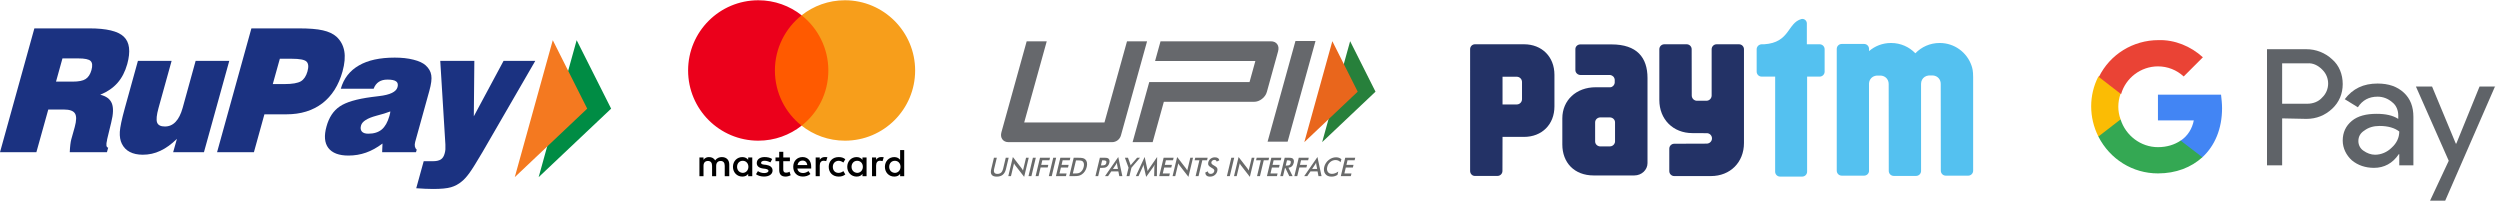 <svg width="284" height="24" viewBox="0 0 284 24" fill="none" xmlns="http://www.w3.org/2000/svg">
<path d="M65.508 4.565L69.425 12.342L61.191 20.123L65.508 4.565Z" fill="#008C44"/>
<path d="M62.796 4.565L66.707 12.342L58.478 20.123L62.796 4.565Z" fill="#F47920"/>
<path d="M0 17.293L3.905 3.224H10.149C12.1 3.224 13.403 3.533 14.066 4.169C14.725 4.801 14.852 5.831 14.455 7.28C14.215 8.133 13.85 8.85 13.349 9.416C12.852 9.983 12.196 10.431 11.389 10.761C12.073 10.925 12.509 11.252 12.705 11.743C12.899 12.233 12.877 12.948 12.64 13.885L12.166 15.85L12.164 15.903C12.027 16.454 12.068 16.748 12.291 16.772L12.147 17.293H7.924C7.938 16.962 7.964 16.666 7.992 16.418C8.023 16.163 8.061 15.966 8.098 15.831L8.492 14.426C8.69 13.695 8.703 13.185 8.518 12.892C8.333 12.591 7.917 12.442 7.26 12.442H5.485L4.132 17.293H0ZM6.363 9.272H8.264C8.931 9.272 9.422 9.177 9.725 8.98C10.03 8.782 10.256 8.446 10.389 7.962C10.526 7.469 10.492 7.125 10.295 6.93C10.098 6.731 9.628 6.635 8.887 6.635H7.095L6.363 9.272Z" fill="#1B3281"/>
<path d="M26.047 6.911L23.168 17.293H19.669L20.099 15.772C19.483 16.377 18.853 16.837 18.218 17.13C17.588 17.429 16.923 17.576 16.223 17.576C15.645 17.576 15.148 17.471 14.748 17.262C14.343 17.055 14.042 16.739 13.839 16.323C13.659 15.958 13.581 15.508 13.611 14.97C13.644 14.441 13.831 13.549 14.177 12.299L15.669 6.911H19.496L18.007 12.274C17.789 13.059 17.737 13.61 17.843 13.911C17.954 14.214 18.249 14.37 18.727 14.37C19.209 14.37 19.615 14.196 19.95 13.839C20.289 13.486 20.552 12.959 20.749 12.258L22.225 6.911H26.047Z" fill="#1B3281"/>
<path d="M24.658 17.293L28.559 3.224H33.925C35.109 3.224 36.026 3.294 36.679 3.447C37.332 3.594 37.843 3.833 38.223 4.169C38.7 4.609 38.991 5.154 39.111 5.808C39.224 6.461 39.157 7.223 38.91 8.117C38.473 9.689 37.707 10.895 36.615 11.737C35.52 12.568 34.165 12.986 32.548 12.986H30.037L28.844 17.293H24.658ZM30.988 9.55H32.337C33.21 9.55 33.823 9.442 34.182 9.234C34.53 9.023 34.777 8.649 34.928 8.117C35.079 7.577 35.04 7.2 34.812 6.99C34.593 6.78 34.033 6.674 33.136 6.674H31.79L30.988 9.55Z" fill="#1B3281"/>
<path d="M43.412 17.293L43.451 16.307C42.834 16.769 42.209 17.119 41.581 17.337C40.955 17.559 40.289 17.672 39.575 17.672C38.491 17.672 37.735 17.377 37.298 16.807C36.867 16.236 36.796 15.416 37.09 14.37C37.372 13.338 37.874 12.578 38.597 12.092C39.317 11.6 40.518 11.248 42.204 11.024C42.417 10.989 42.704 10.961 43.063 10.917C44.309 10.773 45.008 10.441 45.159 9.899C45.237 9.603 45.19 9.384 45.006 9.25C44.828 9.11 44.496 9.042 44.017 9.042C43.619 9.042 43.298 9.124 43.036 9.296C42.774 9.469 42.578 9.722 42.446 10.078H38.715C39.051 8.909 39.74 8.026 40.773 7.435C41.803 6.835 43.16 6.545 44.842 6.545C45.633 6.545 46.341 6.619 46.967 6.78C47.594 6.934 48.052 7.153 48.349 7.418C48.715 7.749 48.932 8.127 48.993 8.544C49.065 8.96 48.986 9.557 48.768 10.338L47.163 16.126C47.112 16.316 47.102 16.485 47.13 16.639C47.163 16.785 47.228 16.91 47.341 17L47.255 17.293H43.412ZM44.342 12.658C43.936 12.821 43.408 12.977 42.751 13.149C41.721 13.426 41.141 13.795 41.015 14.251C40.928 14.545 40.963 14.771 41.107 14.943C41.248 15.106 41.494 15.188 41.841 15.188C42.476 15.188 42.986 15.028 43.366 14.711C43.747 14.39 44.032 13.885 44.232 13.19C44.266 13.042 44.297 12.935 44.317 12.856L44.342 12.658Z" fill="#1B3281"/>
<path d="M47.284 21.384L48.133 18.311H49.228C49.594 18.311 49.882 18.239 50.086 18.108C50.292 17.971 50.433 17.74 50.514 17.43C50.555 17.293 50.58 17.149 50.597 16.986C50.608 16.813 50.608 16.63 50.597 16.418L50.013 6.911H53.886L53.826 13.211L57.208 6.911H60.81L54.831 17.243C54.153 18.398 53.66 19.191 53.347 19.624C53.038 20.052 52.745 20.384 52.46 20.609C52.091 20.921 51.679 21.141 51.235 21.27C50.789 21.401 50.111 21.467 49.199 21.467C48.936 21.467 48.634 21.461 48.307 21.444C47.983 21.432 47.637 21.412 47.284 21.384Z" fill="#1B3281"/>
<g clip-path="url(#clip0_50_2285)">
<path d="M82.844 20.016V18.686C82.844 18.178 82.534 17.845 82.002 17.845C81.736 17.845 81.447 17.933 81.249 18.222C81.094 17.979 80.872 17.845 80.539 17.845C80.317 17.845 80.095 17.912 79.919 18.155V17.889H79.455V20.016H79.919V18.841C79.919 18.464 80.118 18.286 80.428 18.286C80.737 18.286 80.892 18.485 80.892 18.841V20.016H81.357V18.841C81.357 18.464 81.579 18.286 81.865 18.286C82.175 18.286 82.33 18.485 82.33 18.841V20.016H82.844ZM89.735 17.889H88.982V17.246H88.517V17.889H88.096V18.31H88.517V19.285C88.517 19.773 88.716 20.06 89.248 20.06C89.446 20.06 89.668 19.992 89.823 19.905L89.689 19.505C89.555 19.592 89.4 19.616 89.289 19.616C89.067 19.616 88.979 19.481 88.979 19.262V18.31H89.733V17.889H89.735ZM93.679 17.842C93.414 17.842 93.236 17.977 93.124 18.152V17.886H92.66V20.013H93.124V18.816C93.124 18.462 93.279 18.261 93.568 18.261C93.656 18.261 93.767 18.284 93.858 18.304L93.992 17.86C93.899 17.842 93.767 17.842 93.679 17.842ZM87.719 18.064C87.498 17.91 87.188 17.842 86.855 17.842C86.323 17.842 85.969 18.108 85.969 18.529C85.969 18.883 86.235 19.084 86.7 19.148L86.922 19.172C87.165 19.215 87.299 19.283 87.299 19.394C87.299 19.549 87.121 19.66 86.811 19.66C86.501 19.66 86.256 19.549 86.101 19.438L85.879 19.791C86.122 19.969 86.455 20.057 86.788 20.057C87.407 20.057 87.763 19.768 87.763 19.37C87.763 18.994 87.474 18.795 87.033 18.728L86.811 18.704C86.612 18.681 86.457 18.637 86.457 18.506C86.457 18.351 86.612 18.263 86.857 18.263C87.123 18.263 87.389 18.374 87.523 18.441L87.719 18.064ZM100.081 17.842C99.815 17.842 99.637 17.977 99.526 18.152V17.886H99.061V20.013H99.526V18.816C99.526 18.462 99.681 18.261 99.97 18.261C100.057 18.261 100.168 18.284 100.259 18.304L100.393 17.866C100.303 17.842 100.171 17.842 100.081 17.842ZM94.144 18.952C94.144 19.595 94.588 20.06 95.275 20.06C95.584 20.06 95.806 19.992 96.028 19.817L95.806 19.44C95.628 19.574 95.453 19.639 95.251 19.639C94.874 19.639 94.609 19.373 94.609 18.952C94.609 18.552 94.874 18.286 95.251 18.266C95.45 18.266 95.628 18.333 95.806 18.464L96.028 18.088C95.806 17.91 95.584 17.845 95.275 17.845C94.588 17.842 94.144 18.31 94.144 18.952ZM98.442 18.952V17.889H97.977V18.155C97.822 17.956 97.6 17.845 97.311 17.845C96.712 17.845 96.248 18.31 96.248 18.952C96.248 19.595 96.712 20.06 97.311 20.06C97.621 20.06 97.843 19.949 97.977 19.75V20.016H98.442V18.952ZM96.736 18.952C96.736 18.575 96.978 18.266 97.378 18.266C97.755 18.266 98.021 18.555 98.021 18.952C98.021 19.329 97.755 19.639 97.378 19.639C96.981 19.616 96.736 19.326 96.736 18.952ZM91.176 17.842C90.556 17.842 90.112 18.286 90.112 18.95C90.112 19.616 90.556 20.057 91.199 20.057C91.509 20.057 91.818 19.969 92.064 19.768L91.842 19.435C91.663 19.569 91.442 19.657 91.222 19.657C90.933 19.657 90.647 19.523 90.579 19.148H92.151C92.151 19.081 92.151 19.037 92.151 18.97C92.172 18.286 91.772 17.842 91.176 17.842ZM91.176 18.242C91.465 18.242 91.663 18.421 91.707 18.751H90.6C90.644 18.464 90.843 18.242 91.176 18.242ZM102.719 18.952V17.047H102.254V18.155C102.099 17.956 101.877 17.845 101.588 17.845C100.989 17.845 100.525 18.31 100.525 18.952C100.525 19.595 100.989 20.06 101.588 20.06C101.898 20.06 102.12 19.949 102.254 19.75V20.016H102.719V18.952ZM101.013 18.952C101.013 18.575 101.255 18.266 101.655 18.266C102.032 18.266 102.298 18.555 102.298 18.952C102.298 19.329 102.032 19.639 101.655 19.639C101.255 19.616 101.013 19.326 101.013 18.952ZM85.458 18.952V17.889H84.994V18.155C84.839 17.956 84.617 17.845 84.328 17.845C83.729 17.845 83.264 18.31 83.264 18.952C83.264 19.595 83.729 20.06 84.328 20.06C84.638 20.06 84.86 19.949 84.994 19.75V20.016H85.458V18.952ZM83.732 18.952C83.732 18.575 83.974 18.266 84.374 18.266C84.751 18.266 85.017 18.555 85.017 18.952C85.017 19.329 84.751 19.639 84.374 19.639C83.974 19.616 83.732 19.326 83.732 18.952Z" fill="black"/>
<path d="M94.544 1.736H87.565V14.275H94.544V1.736Z" fill="#FF5A00"/>
<path d="M88.029 8.006C88.029 5.458 89.227 3.197 91.065 1.736C89.712 0.672 88.006 0.03 86.145 0.03C81.737 0.03 78.169 3.597 78.169 8.006C78.169 12.414 81.737 15.981 86.145 15.981C88.006 15.981 89.712 15.339 91.065 14.275C89.225 12.835 88.029 10.553 88.029 8.006Z" fill="#EB001B"/>
<path d="M103.96 8.006C103.96 12.414 100.393 15.981 95.985 15.981C94.124 15.981 92.418 15.339 91.065 14.275C92.926 12.812 94.1 10.553 94.1 8.006C94.1 5.458 92.903 3.197 91.065 1.736C92.415 0.672 94.121 0.03 95.982 0.03C100.393 0.03 103.96 3.62 103.96 8.006Z" fill="#F79E1B"/>
</g>
<g clip-path="url(#clip1_50_2285)">
<path d="M112.912 17.919H113.239L112.935 19.188C112.89 19.377 112.899 19.519 112.961 19.613C113.023 19.708 113.139 19.755 113.308 19.755C113.476 19.755 113.613 19.708 113.721 19.613C113.829 19.519 113.905 19.377 113.95 19.188L114.254 17.919H114.585L114.274 19.22C114.206 19.503 114.086 19.714 113.913 19.855C113.74 19.995 113.514 20.065 113.234 20.065C112.953 20.065 112.761 19.995 112.656 19.855C112.551 19.715 112.533 19.503 112.601 19.22L112.912 17.919Z" fill="#696A6A"/>
<path d="M114.542 20.01L115.062 17.836L116.051 19.114C116.077 19.151 116.104 19.189 116.13 19.23C116.156 19.271 116.183 19.317 116.211 19.369L116.558 17.919H116.864L116.344 20.091L115.335 18.79C115.308 18.755 115.283 18.718 115.259 18.679C115.235 18.64 115.214 18.599 115.194 18.556L114.846 20.01H114.542Z" fill="#696A6A"/>
<path d="M116.837 20.01L117.338 17.919H117.669L117.168 20.01H116.837Z" fill="#696A6A"/>
<path d="M117.644 20.01L118.145 17.919H119.282L119.213 18.207H118.407L118.282 18.729H119.088L119.017 19.027H118.211L117.976 20.01H117.644Z" fill="#696A6A"/>
<path d="M119.146 20.01L119.647 17.919H119.978L119.478 20.01H119.146Z" fill="#696A6A"/>
<path d="M119.954 20.01L120.455 17.919H121.592L121.523 18.207H120.717L120.592 18.731H121.398L121.326 19.03H120.52L120.358 19.706H121.164L121.092 20.01H119.954Z" fill="#696A6A"/>
<path d="M121.876 19.703H122.155C122.308 19.703 122.425 19.692 122.507 19.671C122.589 19.65 122.663 19.615 122.732 19.566C122.825 19.498 122.903 19.414 122.966 19.313C123.028 19.213 123.075 19.096 123.107 18.963C123.139 18.829 123.148 18.713 123.133 18.612C123.119 18.512 123.081 18.428 123.021 18.36C122.975 18.311 122.915 18.275 122.839 18.254C122.764 18.233 122.641 18.223 122.47 18.223H122.35H122.231L121.876 19.703ZM121.472 20.01L121.972 17.919H122.419C122.709 17.919 122.91 17.934 123.022 17.964C123.133 17.994 123.224 18.044 123.296 18.114C123.392 18.207 123.453 18.325 123.479 18.47C123.505 18.615 123.496 18.78 123.452 18.966C123.407 19.151 123.338 19.316 123.242 19.459C123.148 19.602 123.03 19.721 122.89 19.814C122.784 19.884 122.67 19.935 122.549 19.965C122.428 19.995 122.248 20.01 122.008 20.01H121.918H121.472Z" fill="#696A6A"/>
<path d="M125.065 18.793H125.15C125.334 18.793 125.461 18.772 125.532 18.731C125.603 18.691 125.651 18.618 125.676 18.514C125.703 18.403 125.689 18.324 125.634 18.279C125.58 18.233 125.465 18.21 125.29 18.21H125.204L125.065 18.793ZM124.977 19.071L124.753 20.01H124.442L124.943 17.919H125.444C125.593 17.919 125.7 17.927 125.766 17.944C125.832 17.96 125.886 17.988 125.929 18.026C125.982 18.075 126.016 18.14 126.033 18.222C126.049 18.305 126.045 18.395 126.022 18.494C125.998 18.593 125.958 18.685 125.902 18.769C125.846 18.852 125.78 18.918 125.704 18.966C125.643 19.004 125.576 19.031 125.502 19.047C125.428 19.063 125.317 19.071 125.168 19.071H125.103H124.977Z" fill="#696A6A"/>
<path d="M126.431 19.189H126.999L126.904 18.712C126.9 18.681 126.895 18.646 126.892 18.607C126.888 18.567 126.886 18.523 126.884 18.474C126.862 18.52 126.84 18.563 126.818 18.602C126.796 18.642 126.775 18.678 126.754 18.712L126.431 19.189ZM127.151 20.01L127.048 19.471H126.241L125.875 20.01H125.527L127.034 17.836L127.5 20.01H127.151Z" fill="#696A6A"/>
<path d="M127.974 20.01L128.203 19.053L127.789 17.919H128.137L128.394 18.629C128.4 18.647 128.407 18.671 128.415 18.7C128.423 18.73 128.432 18.761 128.439 18.796C128.46 18.762 128.481 18.731 128.503 18.701C128.524 18.672 128.546 18.645 128.567 18.62L129.174 17.919H129.505L128.532 19.053L128.303 20.01H127.974Z" fill="#696A6A"/>
<path d="M131.136 18.977C131.136 18.961 131.14 18.916 131.15 18.843C131.157 18.782 131.162 18.731 131.166 18.691C131.147 18.739 131.123 18.787 131.097 18.834C131.07 18.882 131.039 18.93 131.004 18.98L130.204 20.094L129.943 18.957C129.932 18.91 129.924 18.865 129.918 18.822C129.912 18.778 129.908 18.734 129.906 18.691C129.895 18.735 129.881 18.781 129.863 18.829C129.846 18.877 129.824 18.928 129.8 18.98L129.335 20.01H129.03L130.033 17.83L130.319 19.15C130.323 19.171 130.329 19.206 130.336 19.254C130.344 19.303 130.352 19.363 130.362 19.434C130.396 19.374 130.445 19.298 130.509 19.206C130.526 19.181 130.539 19.162 130.548 19.148L131.451 17.83L131.422 20.01H131.114L131.136 18.977Z" fill="#696A6A"/>
<path d="M131.686 20.01L132.187 17.919H133.324L133.255 18.207H132.449L132.323 18.731H133.129L133.058 19.03H132.252L132.09 19.706H132.896L132.823 20.01H131.686Z" fill="#696A6A"/>
<path d="M133.203 20.01L133.724 17.836L134.712 19.114C134.739 19.151 134.766 19.189 134.792 19.23C134.818 19.271 134.845 19.317 134.873 19.369L135.22 17.919H135.526L135.006 20.091L133.997 18.79C133.97 18.755 133.944 18.718 133.921 18.679C133.897 18.64 133.876 18.599 133.856 18.556L133.508 20.01H133.203Z" fill="#696A6A"/>
<path d="M136.583 18.207L136.152 20.01H135.821L136.252 18.207H135.71L135.78 17.919H137.191L137.122 18.207H136.583Z" fill="#696A6A"/>
<path d="M136.927 19.591L137.222 19.466C137.225 19.559 137.253 19.63 137.308 19.679C137.363 19.728 137.443 19.753 137.547 19.753C137.645 19.753 137.73 19.725 137.802 19.668C137.873 19.612 137.92 19.537 137.943 19.443C137.972 19.32 137.899 19.21 137.724 19.114C137.699 19.1 137.68 19.09 137.667 19.083C137.469 18.971 137.344 18.869 137.291 18.778C137.238 18.687 137.227 18.576 137.259 18.445C137.299 18.274 137.389 18.136 137.527 18.03C137.665 17.925 137.825 17.872 138.008 17.872C138.159 17.872 138.277 17.901 138.364 17.961C138.451 18.021 138.501 18.106 138.513 18.217L138.221 18.355C138.196 18.289 138.163 18.241 138.122 18.21C138.08 18.18 138.028 18.165 137.965 18.165C137.876 18.165 137.799 18.188 137.735 18.236C137.672 18.284 137.63 18.347 137.611 18.427C137.581 18.553 137.668 18.67 137.872 18.779C137.888 18.787 137.9 18.794 137.909 18.799C138.088 18.894 138.204 18.987 138.257 19.078C138.31 19.169 138.321 19.282 138.288 19.419C138.241 19.617 138.142 19.774 137.993 19.89C137.843 20.007 137.665 20.065 137.458 20.065C137.285 20.065 137.152 20.025 137.061 19.943C136.97 19.861 136.925 19.744 136.927 19.591Z" fill="#696A6A"/>
<path d="M139.375 20.01L139.876 17.919H140.207L139.706 20.01H139.375Z" fill="#696A6A"/>
<path d="M140.182 20.01L140.702 17.836L141.691 19.114C141.718 19.151 141.744 19.189 141.771 19.23C141.797 19.271 141.824 19.317 141.852 19.369L142.199 17.919H142.505L141.985 20.091L140.975 18.79C140.948 18.755 140.923 18.718 140.9 18.679C140.876 18.64 140.854 18.599 140.835 18.556L140.487 20.01H140.182Z" fill="#696A6A"/>
<path d="M143.562 18.207L143.131 20.01H142.8L143.231 18.207H142.689L142.759 17.919H144.17L144.101 18.207H143.562Z" fill="#696A6A"/>
<path d="M143.923 20.01L144.423 17.919H145.56L145.491 18.207H144.685L144.56 18.731H145.366L145.294 19.03H144.488L144.327 19.706H145.133L145.06 20.01H143.923Z" fill="#696A6A"/>
<path d="M146.059 18.81H146.119C146.294 18.81 146.416 18.789 146.483 18.747C146.551 18.705 146.598 18.631 146.623 18.524C146.65 18.409 146.639 18.328 146.588 18.281C146.538 18.234 146.43 18.21 146.263 18.21H146.203L146.059 18.81ZM145.975 19.074L145.751 20.01H145.44L145.941 17.919H146.403C146.539 17.919 146.642 17.928 146.712 17.946C146.782 17.964 146.839 17.994 146.882 18.036C146.933 18.086 146.966 18.152 146.981 18.232C146.996 18.312 146.992 18.399 146.97 18.494C146.93 18.662 146.859 18.793 146.757 18.888C146.656 18.983 146.526 19.04 146.367 19.058L146.841 20.01H146.466L146.012 19.074H145.975Z" fill="#696A6A"/>
<path d="M147.037 20.01L147.538 17.919H148.675L148.606 18.207H147.8L147.675 18.729H148.481L148.41 19.027H147.604L147.368 20.01H147.037Z" fill="#696A6A"/>
<path d="M149.059 19.189H149.627L149.532 18.712C149.528 18.681 149.523 18.646 149.52 18.607C149.516 18.567 149.514 18.523 149.512 18.474C149.49 18.52 149.468 18.563 149.446 18.602C149.424 18.642 149.403 18.678 149.382 18.712L149.059 19.189ZM149.779 20.01L149.676 19.471H148.869L148.503 20.01H148.155L149.662 17.836L150.128 20.01H149.779Z" fill="#696A6A"/>
<path d="M152.285 18.427C152.211 18.345 152.126 18.284 152.032 18.243C151.937 18.202 151.832 18.181 151.717 18.181C151.494 18.181 151.296 18.255 151.121 18.401C150.946 18.548 150.831 18.738 150.775 18.971C150.721 19.197 150.744 19.383 150.845 19.53C150.946 19.676 151.1 19.75 151.307 19.75C151.428 19.75 151.548 19.728 151.667 19.684C151.787 19.64 151.907 19.574 152.029 19.485L151.937 19.87C151.832 19.935 151.723 19.984 151.611 20.017C151.498 20.049 151.38 20.065 151.258 20.065C151.102 20.065 150.964 20.039 150.844 19.987C150.725 19.934 150.627 19.857 150.551 19.755C150.476 19.655 150.427 19.538 150.407 19.402C150.386 19.266 150.394 19.122 150.43 18.968C150.467 18.815 150.528 18.671 150.614 18.536C150.699 18.402 150.805 18.283 150.931 18.181C151.056 18.079 151.191 18.001 151.334 17.948C151.478 17.895 151.626 17.869 151.778 17.869C151.898 17.869 152.008 17.887 152.108 17.922C152.208 17.958 152.3 18.012 152.385 18.084L152.285 18.427Z" fill="#696A6A"/>
<path d="M152.316 20.01L152.817 17.919H153.954L153.885 18.207H153.079L152.954 18.731H153.76L153.688 19.03H152.882L152.721 19.706H153.527L153.454 20.01H152.316Z" fill="#696A6A"/>
<path d="M146.274 16.097H143.997L147.164 4.658H149.442L146.274 16.097Z" fill="#66686C"/>
<path d="M145.092 5.02C144.934 4.802 144.691 4.692 144.36 4.692H131.837L131.216 6.933H133.495V6.931H142.609L141.946 9.326H132.832L132.833 9.321H130.555L128.665 16.145H130.943L132.212 11.565H142.457C142.777 11.565 143.078 11.456 143.361 11.237C143.644 11.019 143.83 10.749 143.919 10.428L145.187 5.846C145.28 5.514 145.248 5.238 145.092 5.02Z" fill="#66686C"/>
<path d="M127.337 15.383C127.212 15.836 126.799 16.149 126.329 16.149H114.579C114.259 16.149 114.021 16.04 113.864 15.822C113.708 15.604 113.674 15.334 113.764 15.012L116.631 4.692H118.91L116.35 13.909H125.468L128.028 4.692H130.307L127.337 15.383Z" fill="#66686C"/>
<path d="M153.375 4.679L156.258 10.414L150.197 16.146L153.375 4.679Z" fill="#27803B"/>
<path d="M151.353 4.679L154.235 10.414L148.171 16.146L151.353 4.679Z" fill="#E9661C"/>
</g>
<g clip-path="url(#clip2_50_2285)">
<path d="M223.957 7.432C223.438 5.949 222.024 4.884 220.364 4.884H220.329C219.25 4.884 218.277 5.333 217.585 6.054C216.891 5.333 215.918 4.884 214.84 4.884H214.806C213.857 4.884 212.989 5.231 212.323 5.806V5.514C212.301 5.223 212.061 4.994 211.765 4.994H209.218C208.907 4.994 208.655 5.246 208.655 5.558V19.389C208.655 19.701 208.907 19.953 209.218 19.953H211.765C212.049 19.953 212.283 19.741 212.32 19.467L212.319 9.538C212.319 9.503 212.32 9.471 212.323 9.439C212.364 8.995 212.689 8.631 213.201 8.586H213.296H213.563H213.671C213.885 8.605 214.066 8.68 214.209 8.794C214.431 8.97 214.554 9.241 214.554 9.538L214.564 19.418C214.564 19.73 214.816 19.983 215.127 19.983H217.673C217.974 19.983 218.218 19.743 218.233 19.445L218.232 9.525C218.23 9.199 218.381 8.904 218.646 8.729C218.777 8.646 218.934 8.589 219.115 8.572H219.209H219.476H219.584C220.135 8.62 220.468 9.039 220.467 9.525L220.477 19.391C220.477 19.704 220.729 19.955 221.04 19.955H223.586C223.897 19.955 224.149 19.704 224.149 19.391V8.78C224.149 8.056 224.068 7.748 223.957 7.432Z" fill="#54C1F0"/>
<path d="M206.715 5.03H205.258V2.67C205.258 2.668 205.258 2.666 205.258 2.663C205.258 2.379 205.028 2.149 204.744 2.149C204.711 2.149 204.679 2.154 204.647 2.16C203.033 2.603 203.356 4.84 200.408 5.03H200.342H200.122C200.078 5.03 200.038 5.036 199.998 5.045H199.996L199.998 5.046C199.747 5.102 199.557 5.325 199.557 5.593V8.14C199.557 8.451 199.81 8.703 200.122 8.703H201.659L201.656 19.503C201.656 19.811 201.905 20.06 202.213 20.06H204.731C205.038 20.06 205.287 19.811 205.287 19.503L205.288 8.703H206.715C207.025 8.703 207.278 8.451 207.278 8.14V5.593C207.278 5.283 207.025 5.03 206.715 5.03Z" fill="#54C1F0"/>
<path d="M197.552 5.03H195.005C194.695 5.03 194.443 5.283 194.443 5.593V10.86C194.437 11.185 194.174 11.447 193.847 11.447H192.781C192.45 11.447 192.183 11.181 192.183 10.85L192.173 5.593C192.173 5.283 191.921 5.03 191.61 5.03H189.064C188.752 5.03 188.5 5.283 188.5 5.593V11.365C188.5 13.557 190.064 15.121 192.257 15.121C192.257 15.121 193.903 15.121 193.954 15.13C194.251 15.164 194.482 15.413 194.482 15.72C194.482 16.023 194.255 16.271 193.962 16.308C193.948 16.31 193.934 16.314 193.919 16.316L190.194 16.329C189.883 16.329 189.631 16.582 189.631 16.892V19.438C189.631 19.749 189.883 20.001 190.194 20.001H194.358C196.553 20.001 198.115 18.439 198.115 16.245V5.593C198.115 5.283 197.864 5.03 197.552 5.03Z" fill="#233266"/>
<path d="M172.9 9.697V10.885V11.268C172.9 11.598 172.633 11.866 172.304 11.866L170.688 11.867V8.718H172.304C172.633 8.718 172.9 8.984 172.9 9.315V9.697ZM173.124 5.029H167.558C167.252 5.029 167.005 5.277 167.005 5.582V8.077C167.005 8.082 167.007 8.087 167.007 8.091C167.007 8.103 167.005 8.115 167.005 8.126V16.13V19.42C167.005 19.727 167.235 19.977 167.52 19.985H167.568H170.115C170.425 19.985 170.678 19.733 170.678 19.422L170.688 15.551H173.124C175.163 15.551 176.584 14.136 176.584 12.089V8.496C176.584 6.449 175.163 5.029 173.124 5.029" fill="#233266"/>
<path d="M183.468 15.676V16.074C183.468 16.106 183.463 16.137 183.458 16.167C183.452 16.196 183.444 16.224 183.434 16.25C183.355 16.473 183.132 16.634 182.867 16.634H181.807C181.477 16.634 181.207 16.383 181.207 16.074V15.593C181.207 15.587 181.206 15.581 181.206 15.575L181.207 14.297V14.295V14.153V13.897L181.208 13.893C181.209 13.586 181.477 13.336 181.807 13.336H182.867C183.199 13.336 183.468 13.587 183.468 13.897V15.676ZM183.063 5.044H179.529C179.216 5.044 178.963 5.282 178.963 5.573V6.563C178.963 6.569 178.964 6.576 178.964 6.582C178.964 6.59 178.963 6.597 178.963 6.604V7.961C178.963 8.269 179.232 8.521 179.562 8.521H182.927C183.193 8.563 183.404 8.757 183.434 9.06V9.388C183.404 9.677 183.196 9.888 182.942 9.912H181.275C179.059 9.912 177.48 11.384 177.48 13.451V16.337V16.413C177.48 18.468 178.837 19.931 181.038 19.931H185.656C186.485 19.931 187.157 19.303 187.157 18.531V8.867C187.157 6.524 185.95 5.044 183.063 5.044" fill="#233266"/>
</g>
<g clip-path="url(#clip3_50_2285)">
<path d="M259.251 13.447V18.781H257.531V5.59H262.004C263.094 5.59 264.126 5.992 264.929 6.737C265.732 7.426 266.133 8.458 266.133 9.548C266.133 10.637 265.732 11.612 264.929 12.358C264.126 13.103 263.151 13.505 262.004 13.505L259.251 13.447ZM259.251 7.196V11.784H262.119C262.749 11.784 263.38 11.555 263.782 11.096C264.699 10.236 264.699 8.802 263.839 7.942L263.782 7.884C263.323 7.426 262.749 7.139 262.119 7.196H259.251Z" fill="#5F6368"/>
<path d="M270.091 9.49C271.352 9.49 272.327 9.834 273.073 10.523C273.818 11.211 274.162 12.128 274.162 13.275V18.781H272.557V17.519H272.499C271.811 18.552 270.836 19.068 269.689 19.068C268.714 19.068 267.854 18.781 267.166 18.208C266.535 17.634 266.133 16.831 266.133 15.971C266.133 15.053 266.477 14.308 267.166 13.734C267.854 13.161 268.829 12.931 269.976 12.931C271.008 12.931 271.811 13.103 272.442 13.505V13.103C272.442 12.53 272.213 11.956 271.754 11.612C271.295 11.211 270.721 10.981 270.091 10.981C269.116 10.981 268.37 11.383 267.854 12.186L266.363 11.268C267.28 10.064 268.485 9.49 270.091 9.49ZM267.911 16.028C267.911 16.487 268.141 16.889 268.485 17.118C268.886 17.405 269.345 17.577 269.804 17.577C270.492 17.577 271.18 17.29 271.696 16.774C272.27 16.258 272.557 15.627 272.557 14.939C272.04 14.537 271.295 14.308 270.32 14.308C269.632 14.308 269.058 14.48 268.599 14.824C268.141 15.111 267.911 15.512 267.911 16.028Z" fill="#5F6368"/>
<path d="M283.453 9.777L277.775 22.796H276.055L278.177 18.265L274.449 9.834H276.284L278.98 16.315H279.037L281.675 9.834H283.453V9.777Z" fill="#5F6368"/>
<path d="M252.426 12.3C252.426 11.784 252.369 11.268 252.311 10.752H245.143V13.677H249.215C249.042 14.595 248.526 15.455 247.723 15.971V17.863H250.189C251.623 16.544 252.426 14.595 252.426 12.3Z" fill="#4285F4"/>
<path d="M245.143 19.699C247.207 19.699 248.928 19.011 250.19 17.864L247.723 15.971C247.035 16.43 246.175 16.717 245.143 16.717C243.193 16.717 241.472 15.398 240.899 13.562H238.375V15.512C239.694 18.093 242.275 19.699 245.143 19.699Z" fill="#34A853"/>
<path d="M240.899 13.562C240.554 12.645 240.554 11.612 240.899 10.637V8.687H238.375C237.285 10.809 237.285 13.333 238.375 15.512L240.899 13.562Z" fill="#FBBC04"/>
<path d="M245.142 7.54C246.232 7.54 247.264 7.942 248.067 8.687L250.247 6.508C248.87 5.246 247.035 4.501 245.2 4.558C242.332 4.558 239.694 6.164 238.432 8.745L240.956 10.695C241.472 8.859 243.193 7.54 245.142 7.54Z" fill="#EA4335"/>
</g>
<defs>
<clipPath id="clip0_50_2285">
<rect width="25.791" height="20.03" fill="white" transform="translate(78.169 0.03)"/>
</clipPath>
<clipPath id="clip1_50_2285">
<rect width="43.702" height="15.439" fill="white" transform="translate(112.557 4.657)"/>
</clipPath>
<clipPath id="clip2_50_2285">
<rect width="63.91" height="20.06" fill="white" transform="translate(164.856)"/>
</clipPath>
<clipPath id="clip3_50_2285">
<rect width="45.881" height="21.851" fill="white" transform="translate(237.572 2.149)"/>
</clipPath>
</defs>
</svg>
